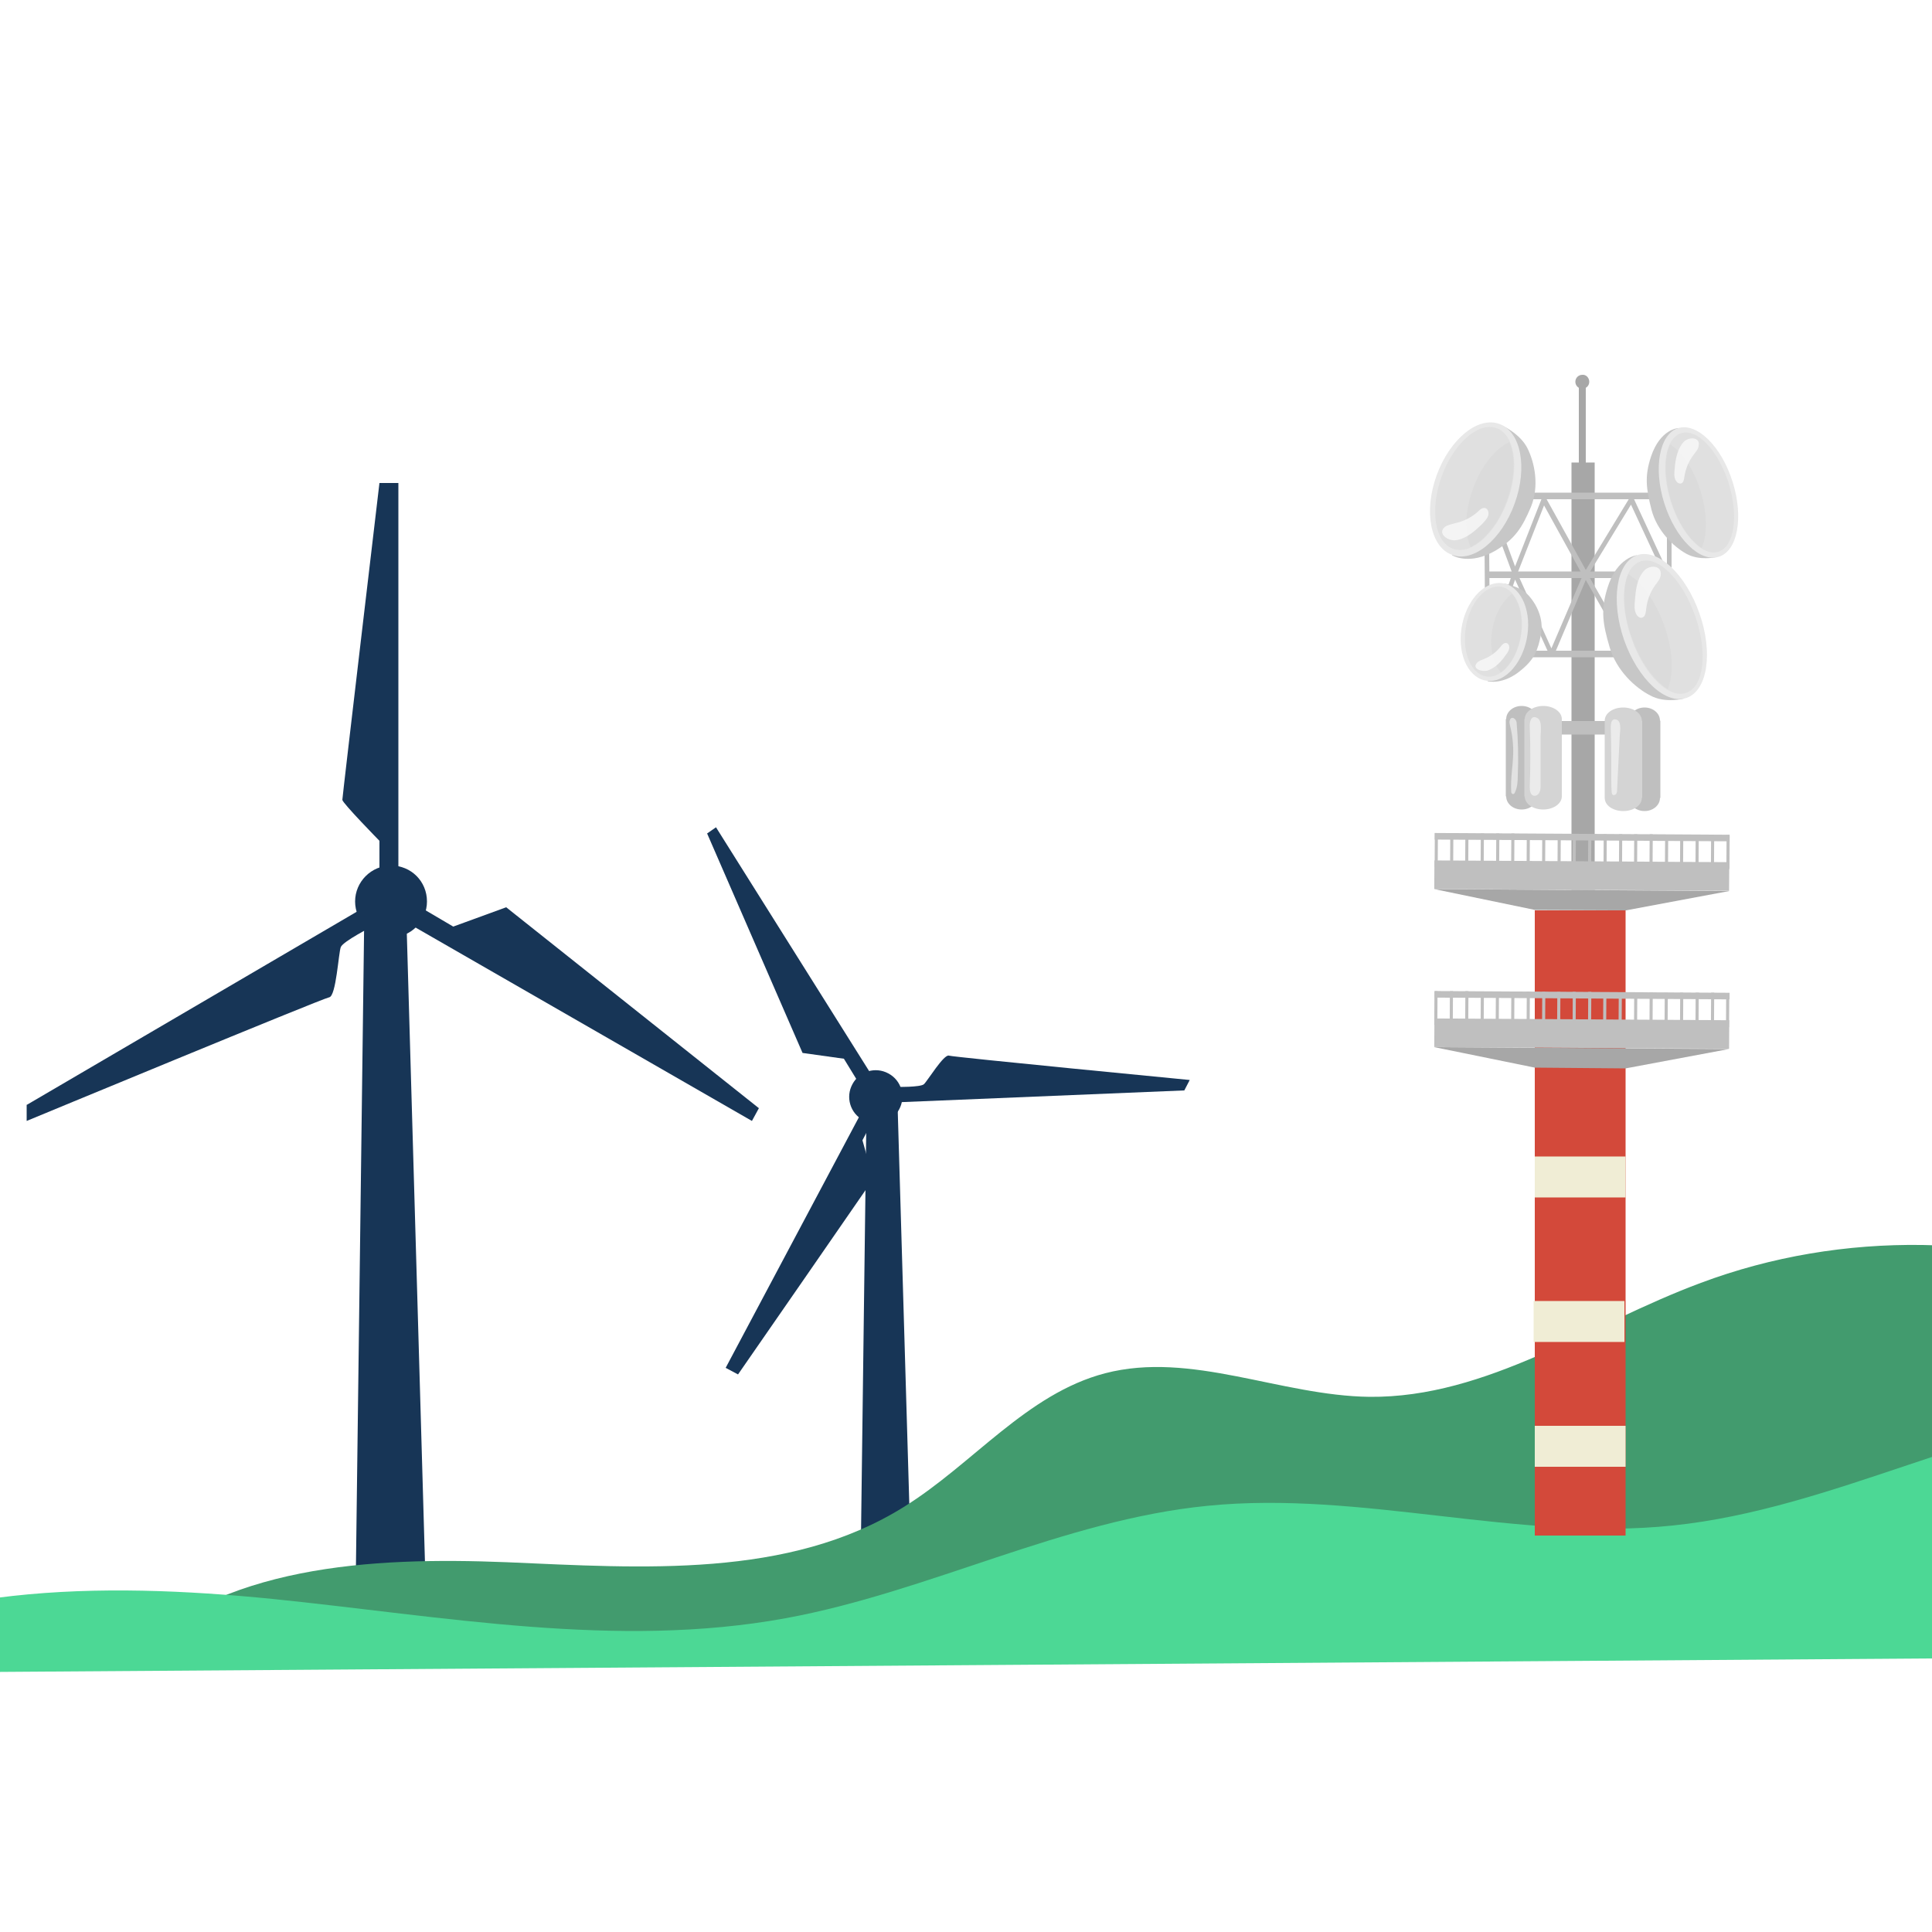 <?xml version="1.0" encoding="utf-8"?>
<!-- Generator: Adobe Illustrator 22.0.0, SVG Export Plug-In . SVG Version: 6.00 Build 0)  -->
<svg version="1.1" xmlns="http://www.w3.org/2000/svg" xmlns:xlink="http://www.w3.org/1999/xlink" x="0px" y="0px"
	 viewBox="0 0 500 500" style="enable-background:new 0 0 500 500;" xml:space="preserve">
<style type="text/css">
	.st0{fill:#FFFFFF;}
	.st1{fill:#173556;}
	.st2{fill:#429B6E;}
	.st3{fill:#4CD895;}
	.st4{fill:#A7A7A7;}
	.st5{fill:#BFBFBF;}
	.st6{fill:#D4D4D4;}
	.st7{opacity:0.54;}
	.st8{fill:#D3493A;}
	.st9{fill:#F0EDD5;}
	.st10{fill:#C7C7C7;}
	.st11{fill:#E8E8E8;}
	.st12{fill:#E0E0E0;}
	.st13{fill:#DBDBDB;}
	.st14{opacity:0.66;}
</style>
<g id="Background">
	<rect class="st0" width="500" height="500"/>
</g>
<g id="Objects">
	<g>
		<g>
			<path class="st1" d="M7,285.9l87.3-51.1l2,5c0,0-7.5,3.8-8.1,5.3c-0.6,1.5-1.2,12.7-3,13c-1.8,0.3-78.3,32-78.3,32V285.9z"/>
			<path class="st1" d="M110.5,233.3c0,5.1-4.2,9.3-9.3,9.3c-5.1,0-9.3-4.2-9.3-9.3s4.2-9.3,9.3-9.3
				C106.4,224,110.5,228.1,110.5,233.3z"/>
			<path class="st1" d="M98.2,226.6v-9c0,0-9.6-9.8-9.6-10.6c0-0.8,9.6-82,9.6-82h4.9v101.6H98.2z"/>
			<polygon class="st1" points="105.2,238.7 108.8,234.8 117.3,239.8 131,234.8 196.4,286.8 194.6,290.1 			"/>
			<polygon class="st1" points="94.3,234.8 91.9,422.3 110.5,422.3 105.2,238.7 			"/>
		</g>
		<g>
			<path class="st1" d="M306.5,282.2l-74.9,3.1l0.4-4c0,0,6.2,0.1,7.1-0.7c0.9-0.8,5.2-7.9,6.5-7.4c1.3,0.4,62.3,6.3,62.3,6.3
				L306.5,282.2z"/>
			<path class="st1" d="M220.6,280.6c1.8-3.4,6-4.6,9.3-2.8c3.4,1.8,4.6,6,2.8,9.3c-1.8,3.4-6,4.6-9.3,2.8
				C220,288.1,218.8,283.9,220.6,280.6z"/>
			<path class="st1" d="M226.3,289.2l-3.1,5.9c0,0,2.8,9.8,2.6,10.3c-0.3,0.5-34.8,50.3-34.8,50.3l-3.2-1.7l35.3-66.4L226.3,289.2z"
				/>
			<polygon class="st1" points="226,278.9 222.2,280.2 218.4,274 207.7,272.5 183,215.7 185.3,214.1 			"/>
			<polygon class="st1" points="224.3,283.4 222.5,422.3 236.3,422.3 232.3,286.3 			"/>
		</g>
		<g>
			<path class="st2" d="M787.8,425.9c-13.5-13.5-33-18.9-52-21.1c-18.9-2.2-38.2-1.8-56.8-6c-45.8-10.4-80.9-47.3-124.4-65.1
				c-36.1-14.7-77.8-15.4-114.4-1.7c-28.6,10.6-55.3,29.8-85.8,29.5c-23.1-0.3-46.1-11.9-68.4-6.1c-20.3,5.3-34.2,23.5-52.1,34.6
				c-29.8,18.6-67.7,15.8-102.8,14.3c-35.1-1.4-74.3,0.7-99.1,25.5L787.8,425.9z"/>
		</g>
		<g>
			<path class="st3" d="M-59.1,433.1c37.8-23.4,85.3-23.7,129.6-19.3c44.3,4.5,89.1,13,132.8,5c37.1-6.8,71.7-25.4,109.2-29.1
				c40-4,80.3,9.3,120.4,5.1c41.6-4.3,79.8-27.1,121.5-30.7c87.7-7.5,178.1,56.8,261.6,62.9L-59.1,433.1z"/>
		</g>
	</g>
	<g>
		<g>
			<rect x="406.7" y="119.7" class="st4" width="6" height="110.6"/>
		</g>
		<g>
			<rect x="396.6" y="186.6" class="st5" width="25.8" height="3.5"/>
		</g>
		<g>
			<path class="st5" d="M393.8,182.7c-2.2,0-4,1.5-4,3.4h-0.1v20h0.1c0,1.9,1.8,3.4,4,3.4s4-1.5,4-3.4v-20
				C397.8,184.2,396,182.7,393.8,182.7z"/>
		</g>
		<g>
			<path class="st6" d="M399.4,182.7c-2.6,0-4.8,1.5-4.8,3.4h-0.1v20h0.1c0,1.9,2.1,3.4,4.8,3.4c2.6,0,4.8-1.5,4.8-3.4v-20
				C404.2,184.2,402,182.7,399.4,182.7z"/>
		</g>
		<g>
			<path class="st5" d="M425.6,183.1c2.2,0,4,1.5,4,3.4h0.1v20h-0.1c0,1.9-1.8,3.4-4,3.4c-2.2,0-4-1.5-4-3.4v-20
				C421.7,184.6,423.4,183.1,425.6,183.1z"/>
		</g>
		<g>
			<path class="st6" d="M420.1,183.1c2.6,0,4.8,1.5,4.8,3.4h0.1v20h-0.1c0,1.9-2.1,3.4-4.8,3.4s-4.8-1.5-4.8-3.4v-20
				C415.3,184.6,417.4,183.1,420.1,183.1z"/>
		</g>
		<g class="st7">
			<path class="st0" d="M395.9,188.1c0.2,5.2,0.2,10.3,0,15.5c0,0.9,0.1,2,0.9,2.3c0.6,0.2,1.3-0.2,1.6-0.8c0.3-0.6,0.3-1.3,0.3-1.9
				c0-4.2,0-8.4,0-12.6c0-1.2,0.5-4.2-0.9-4.8C396.2,184.9,395.8,187,395.9,188.1z"/>
		</g>
		<g class="st7">
			<path class="st0" d="M417,201.1c0,1.3,0,2.5,0.1,3.8c0,0.3,0.1,0.7,0.3,0.8c0.3,0.2,0.7,0,0.9-0.3c0.2-0.3,0.2-0.7,0.2-1
				c0.2-4.7,0.5-9.5,0.7-14.2c0.1-1.1,0.5-3.7-1-4c-1.7-0.4-1.3,2.5-1.3,3.5C417,193.4,417,197.2,417,201.1z"/>
		</g>
		<g class="st7">
			<path class="st0" d="M390.7,186.5c-0.1,0.4,0,0.9,0.1,1.3c0.6,2.4,0.9,5,0.8,7.5c-0.1,3.2-0.7,6.3-0.5,9.5c0,0.3,0.1,0.7,0.5,0.7
				c0.3,0,0.4-0.3,0.5-0.5c0.6-1.3,0.7-2.8,0.7-4.2c0.2-4.6,0.1-9.2-0.3-13.8C392.4,186,391.1,185.1,390.7,186.5z"/>
		</g>
		<g>
			<rect x="397.2" y="235.6" class="st8" width="23.5" height="161.8"/>
		</g>
		<g>
			<g>
				
					<rect x="371.2" y="263.8" transform="matrix(1 5.967043e-03 -5.967043e-03 1 1.604 -2.438)" class="st5" width="76.3" height="7.4"/>
			</g>
			<g>
				<polygon class="st4" points="371.2,271 397.2,276.3 420.7,276.5 447.4,271.5 				"/>
			</g>
			<g>
				
					<rect x="371.3" y="256.7" transform="matrix(1 5.967473e-03 -5.967473e-03 1 1.544 -2.438)" class="st5" width="76.3" height="1.7"/>
			</g>
			<g>
				
					<rect x="371.2" y="256.5" transform="matrix(1 5.835648e-03 -5.835648e-03 1 1.529 -2.164)" class="st5" width="0.8" height="8.8"/>
			</g>
			<g>
				
					<rect x="375.2" y="256.5" transform="matrix(1 5.795522e-03 -5.795522e-03 1 1.518 -2.172)" class="st5" width="0.8" height="8.8"/>
			</g>
			<g>
				
					<rect x="379.2" y="256.5" transform="matrix(1 6.261591e-03 -6.261591e-03 1 1.641 -2.372)" class="st5" width="0.8" height="8.8"/>
			</g>
			<g>
				
					<rect x="383.2" y="256.6" transform="matrix(1 6.261325e-03 -6.261325e-03 1 1.642 -2.396)" class="st5" width="0.8" height="8.8"/>
			</g>
			<g>
				
					<rect x="387.1" y="256.6" transform="matrix(1 6.218732e-03 -6.218732e-03 1 1.631 -2.405)" class="st5" width="0.8" height="8.8"/>
			</g>
			<g>
				
					<rect x="391.1" y="256.6" transform="matrix(1 5.837886e-03 -5.837886e-03 1 1.53 -2.281)" class="st5" width="0.8" height="8.8"/>
			</g>
			<g>
				
					<rect x="395.1" y="256.6" transform="matrix(1 5.837886e-03 -5.837886e-03 1 1.531 -2.304)" class="st5" width="0.8" height="8.8"/>
			</g>
			<g>
				
					<rect x="399.1" y="256.7" transform="matrix(1 5.835399e-03 -5.835399e-03 1 1.53 -2.326)" class="st5" width="0.8" height="8.8"/>
			</g>
			<g>
				
					<rect x="403" y="256.7" transform="matrix(1 5.837886e-03 -5.837886e-03 1 1.531 -2.351)" class="st5" width="0.8" height="8.8"/>
			</g>
			<g>
				
					<rect x="407" y="256.7" transform="matrix(1 5.795275e-03 -5.795275e-03 1 1.52 -2.357)" class="st5" width="0.8" height="8.8"/>
			</g>
			<g>
				
					<rect x="411" y="256.7" transform="matrix(1 5.835399e-03 -5.835399e-03 1 1.531 -2.396)" class="st5" width="0.8" height="8.8"/>
			</g>
			<g>
				
					<rect x="414.9" y="256.8" transform="matrix(1 6.261325e-03 -6.261325e-03 1 1.643 -2.595)" class="st5" width="0.8" height="8.8"/>
			</g>
			<g>
				
					<rect x="418.9" y="256.8" transform="matrix(1 6.218997e-03 -6.218997e-03 1 1.633 -2.603)" class="st5" width="0.8" height="8.8"/>
			</g>
			<g>
				
					<rect x="422.9" y="256.8" transform="matrix(1 5.837886e-03 -5.837886e-03 1 1.532 -2.467)" class="st5" width="0.8" height="8.8"/>
			</g>
			<g>
				
					<rect x="426.9" y="256.8" transform="matrix(1 5.838134e-03 -5.838134e-03 1 1.532 -2.49)" class="st5" width="0.8" height="8.8"/>
			</g>
			<g>
				
					<rect x="430.8" y="256.9" transform="matrix(1 5.837886e-03 -5.837886e-03 1 1.533 -2.513)" class="st5" width="0.8" height="8.8"/>
			</g>
			<g>
				
					<rect x="434.8" y="256.9" transform="matrix(1 5.838134e-03 -5.838134e-03 1 1.533 -2.536)" class="st5" width="0.8" height="8.8"/>
			</g>
			<g>
				
					<rect x="438.8" y="256.9" transform="matrix(1 6.221382e-03 -6.221382e-03 1 1.634 -2.727)" class="st5" width="0.8" height="8.8"/>
			</g>
			<g>
				
					<rect x="442.8" y="256.9" transform="matrix(1 6.263993e-03 -6.263993e-03 1 1.646 -2.771)" class="st5" width="0.8" height="8.8"/>
			</g>
			<g>
				
					<rect x="446.7" y="257" transform="matrix(1 6.261325e-03 -6.261325e-03 1 1.645 -2.794)" class="st5" width="0.8" height="8.8"/>
			</g>
		</g>
		<g>
			<g>
				
					<rect x="371.2" y="222.9" transform="matrix(1 5.967447e-03 -5.967447e-03 1 1.36 -2.439)" class="st5" width="76.3" height="7.4"/>
			</g>
			<g>
				<polygon class="st4" points="371.2,230.1 397.3,235.5 420.8,235.6 447.5,230.6 				"/>
			</g>
			<g>
				
					<rect x="371.3" y="215.8" transform="matrix(1 5.967473e-03 -5.967473e-03 1 1.3 -2.439)" class="st5" width="76.3" height="1.7"/>
			</g>
			<g>
				
					<rect x="371.3" y="215.6" transform="matrix(1 5.795522e-03 -5.795522e-03 1 1.281 -2.15)" class="st5" width="0.8" height="8.8"/>
			</g>
			<g>
				
					<rect x="375.3" y="215.6" transform="matrix(1 5.837886e-03 -5.837886e-03 1 1.291 -2.189)" class="st5" width="0.8" height="8.8"/>
			</g>
			<g>
				
					<rect x="379.2" y="215.7" transform="matrix(1 5.837886e-03 -5.837886e-03 1 1.291 -2.212)" class="st5" width="0.8" height="8.8"/>
			</g>
			<g>
				
					<rect x="383.2" y="215.7" transform="matrix(1 5.792806e-03 -5.792806e-03 1 1.281 -2.218)" class="st5" width="0.8" height="8.8"/>
			</g>
			<g>
				
					<rect x="387.2" y="215.7" transform="matrix(1 6.263993e-03 -6.263993e-03 1 1.386 -2.423)" class="st5" width="0.8" height="8.8"/>
			</g>
			<g>
				
					<rect x="391.1" y="215.7" transform="matrix(1 6.263993e-03 -6.263993e-03 1 1.387 -2.448)" class="st5" width="0.8" height="8.8"/>
			</g>
			<g>
				
					<rect x="395.1" y="215.8" transform="matrix(1 5.835399e-03 -5.835399e-03 1 1.292 -2.304)" class="st5" width="0.8" height="8.8"/>
			</g>
			<g>
				
					<rect x="399.1" y="215.8" transform="matrix(1 5.835399e-03 -5.835399e-03 1 1.292 -2.327)" class="st5" width="0.8" height="8.8"/>
			</g>
			<g>
				
					<rect x="403.1" y="215.8" transform="matrix(1 5.795275e-03 -5.795275e-03 1 1.283 -2.334)" class="st5" width="0.8" height="8.8"/>
			</g>
			<g>
				
					<rect x="407" y="215.8" transform="matrix(1 5.837886e-03 -5.837886e-03 1 1.293 -2.375)" class="st5" width="0.8" height="8.8"/>
			</g>
			<g>
				
					<rect x="411" y="215.9" transform="matrix(1 5.837886e-03 -5.837886e-03 1 1.293 -2.398)" class="st5" width="0.8" height="8.8"/>
			</g>
			<g>
				
					<rect x="415" y="215.9" transform="matrix(1 5.795275e-03 -5.795275e-03 1 1.284 -2.404)" class="st5" width="0.8" height="8.8"/>
			</g>
			<g>
				
					<rect x="419" y="215.9" transform="matrix(1 5.837886e-03 -5.837886e-03 1 1.293 -2.444)" class="st5" width="0.8" height="8.8"/>
			</g>
			<g>
				
					<rect x="422.9" y="215.9" transform="matrix(1 6.261591e-03 -6.261591e-03 1 1.388 -2.646)" class="st5" width="0.8" height="8.8"/>
			</g>
			<g>
				
					<rect x="426.9" y="215.9" transform="matrix(1 6.218997e-03 -6.218997e-03 1 1.379 -2.653)" class="st5" width="0.8" height="8.8"/>
			</g>
			<g>
				
					<rect x="430.9" y="216" transform="matrix(1 5.835648e-03 -5.835648e-03 1 1.293 -2.513)" class="st5" width="0.8" height="8.8"/>
			</g>
			<g>
				
					<rect x="434.8" y="216" transform="matrix(1 5.837886e-03 -5.837886e-03 1 1.294 -2.537)" class="st5" width="0.8" height="8.8"/>
			</g>
			<g>
				
					<rect x="438.8" y="216" transform="matrix(1 5.837886e-03 -5.837886e-03 1 1.294 -2.56)" class="st5" width="0.8" height="8.8"/>
			</g>
			<g>
				
					<rect x="442.8" y="216" transform="matrix(1 5.837886e-03 -5.837886e-03 1 1.294 -2.583)" class="st5" width="0.8" height="8.8"/>
			</g>
			<g>
				
					<rect x="446.8" y="216.1" transform="matrix(1 6.221382e-03 -6.221382e-03 1 1.38 -2.778)" class="st5" width="0.8" height="8.8"/>
			</g>
		</g>
		<g>
			<rect x="397.2" y="369" class="st9" width="23.5" height="10.6"/>
		</g>
		<g>
			<rect x="396.9" y="336.7" class="st9" width="23.5" height="10.6"/>
		</g>
		<g>
			<rect x="397.2" y="299.3" class="st9" width="23.5" height="10.6"/>
		</g>
		<g>
			<rect x="384.4" y="127.5" class="st5" width="48.3" height="1.7"/>
		</g>
		<g>
			<rect x="384.4" y="147.9" class="st5" width="48.3" height="1.7"/>
		</g>
		<g>
			<rect x="384.4" y="168.4" class="st5" width="48.3" height="1.7"/>
		</g>
		<g>
			<path class="st5" d="M385,169.9C384.9,169.9,384.9,169.9,385,169.9c-0.4-0.1-0.6-0.3-0.6-0.6l-0.3-41c0-0.3,0.2-0.6,0.5-0.6
				c0.3-0.1,0.6,0.1,0.7,0.4l6.8,18.5l6.9-17.6c0.1-0.2,0.3-0.4,0.5-0.4c0.2,0,0.5,0.1,0.6,0.3l10.3,18.6l11.3-18.6
				c0.1-0.2,0.3-0.3,0.6-0.3c0.2,0,0.4,0.1,0.5,0.4l9.1,19.6c0.1,0.2,0.1,0.3,0,0.5c0,0.1-2.2,5.2-4.4,10.2
				c-4.6,10.6-4.9,10.6-5.5,10.6c-0.3,0-0.5-0.2-0.6-0.4c-0.3-0.6-6.5-11.5-11-19.4l-8.2,19.4c-0.1,0.2-0.3,0.4-0.6,0.4
				c-0.2,0-0.5-0.1-0.6-0.4l-8.9-19.5l-6.6,19.4C385.5,169.7,385.2,169.9,385,169.9z M422.5,169L422.5,169L422.5,169z M411,148.8
				c1.6,2.7,9.1,15.8,11,19.4c1.5-2.8,5.8-12.7,8.6-19.3l-8.5-18.3L411,148.8z M392.7,148.4l8.8,19.4l8.1-18.9l-10-18.1L392.7,148.4
				z M385.3,131.9l0.3,33.8l5.8-17.3L385.3,131.9z"/>
		</g>
		<g>
			<path class="st5" d="M432,169.9c-0.3,0-0.6-0.3-0.6-0.6V128c0-0.3,0.3-0.6,0.6-0.6c0.3,0,0.6,0.3,0.6,0.6v41.3
				C432.7,169.6,432.4,169.9,432,169.9z"/>
		</g>
		<g>
			<g>
				<path class="st10" d="M444.1,144.2c0,0-4.3,1-7.7-0.9c-3.4-1.9-7.6-6-9-11.4c-1.4-5.5-1.8-8.7-0.1-13.8c2.4-7.1,7-7.3,7-7.3
					L444.1,144.2z"/>
			</g>
			<g>
				<path class="st11" d="M430.7,130.2c2.9,9.2,9.2,15.4,14.1,13.9c4.9-1.5,6.5-10.2,3.6-19.4c-2.9-9.2-9.2-15.4-14.1-13.9
					C429.5,112.3,427.8,121,430.7,130.2z"/>
			</g>
			<g>
				<path class="st12" d="M432.4,129.8c2.7,8.5,8.2,14.3,12.3,13c4.1-1.3,5.3-9.2,2.7-17.7c-2.7-8.5-8.2-14.3-12.3-13
					C430.9,113.4,429.7,121.3,432.4,129.8z"/>
			</g>
			<g>
				<path class="st13" d="M432.5,129.7c-1.8-5.8-1.8-11.4-0.3-14.7c3.1,1.9,6.2,6.4,7.9,12.1c1.8,5.8,1.8,11.4,0.3,14.7
					C437.4,139.9,434.3,135.4,432.5,129.7z"/>
			</g>
			<g class="st14">
				<path class="st0" d="M439.6,115.4c-0.1,0.9-0.8,1.6-1.3,2.3c-1.3,1.7-2.1,3.7-2.4,5.8c-0.1,0.6-0.2,1.4-0.8,1.6
					c-0.6,0.2-1.2-0.3-1.5-0.9c-0.4-0.9-0.3-1.9-0.2-2.9c0.2-2.5,0.7-5.1,2.3-6.9C437,113,440.1,113,439.6,115.4z"/>
			</g>
		</g>
		<g>
			<g>
				<path class="st10" d="M435.8,180.8c0,0-4.8,1.3-8.7-0.8c-3.9-2-8.7-6.4-10.5-12.4c-1.8-6.1-2.4-9.7-0.6-15.4
					c2.4-8,7.6-8.5,7.6-8.5L435.8,180.8z"/>
			</g>
			<g>
				<path class="st11" d="M420.3,165.6c3.6,10.2,10.8,16.9,16.2,15c5.4-1.9,6.9-11.7,3.3-21.9c-3.6-10.2-10.8-16.9-16.2-15
					C418.3,145.7,416.8,155.4,420.3,165.6z"/>
			</g>
			<g>
				<path class="st12" d="M422.2,165.2c3.3,9.4,9.6,15.7,14.2,14.1c4.6-1.6,5.6-10.5,2.3-19.9c-3.3-9.4-9.6-15.7-14.2-14.1
					C419.9,146.9,418.9,155.8,422.2,165.2z"/>
			</g>
			<g>
				<path class="st13" d="M422.3,165c-2.3-6.4-2.5-12.6-0.9-16.4c3.5,2.1,7.1,7,9.3,13.3c2.3,6.4,2.5,12.6,0.9,16.4
					C428.1,176.2,424.5,171.3,422.3,165z"/>
			</g>
			<g class="st14">
				<path class="st0" d="M429.8,148.8c-0.1,1-0.8,1.8-1.4,2.6c-1.4,1.9-2.2,4.2-2.4,6.5c-0.1,0.7-0.2,1.6-0.9,1.9
					c-0.7,0.3-1.4-0.3-1.7-1c-0.5-1-0.4-2.1-0.3-3.2c0.2-2.8,0.5-5.7,2.3-7.8C426.7,146.2,430.1,146.1,429.8,148.8z"/>
			</g>
		</g>
		<g>
			<g>
				<path class="st10" d="M389.1,151c0,0,4.1,0.6,6.3,2.9c2.2,2.3,4.2,6.2,3.4,10.3c-0.8,4.1-1.7,6.4-5.1,9.2
					c-4.7,4-8.7,2.9-8.7,2.9L389.1,151z"/>
			</g>
			<g>
				<path class="st11" d="M395.3,164.3c1-7-2.1-13-6.8-13.4c-4.7-0.4-9.3,4.9-10.3,11.9c-1,7,2.1,13,6.8,13.4
					C389.7,176.7,394.3,171.3,395.3,164.3z"/>
			</g>
			<g>
				<path class="st12" d="M393.7,164.1c0.9-6.4-1.6-11.9-5.6-12.3c-4-0.3-8,4.6-8.8,11c-0.9,6.4,1.6,11.9,5.6,12.3
					C388.9,175.5,392.8,170.5,393.7,164.1z"/>
			</g>
			<g>
				<path class="st13" d="M393.6,164.1c-0.6,4.4-2.7,8.1-5.2,9.9c-1.9-2.2-2.9-6.1-2.3-10.4c0.6-4.4,2.7-8.1,5.2-9.9
					C393.2,155.9,394.2,159.8,393.6,164.1z"/>
			</g>
			<g class="st14">
				<path class="st0" d="M382.2,171.6c0.4-0.5,1.2-0.8,2-1.1c1.7-0.7,3.2-1.9,4.2-3.2c0.3-0.4,0.7-0.9,1.3-0.9
					c0.6,0,0.9,0.6,0.9,1.1c0,0.7-0.4,1.4-0.9,2c-1.1,1.6-2.5,3.2-4.6,4C383.6,174,380.9,173.1,382.2,171.6z"/>
			</g>
		</g>
		<g>
			<g>
				<path class="st10" d="M388.7,110.1c0,0,4.7,2.1,6.6,5.9c1.9,3.8,3.1,9.8,0.9,15.2c-2.3,5.4-4.1,8.2-9,11.2
					c-6.9,4.1-11.4,1.3-11.4,1.3L388.7,110.1z"/>
			</g>
			<g>
				<path class="st11" d="M392,130.3c3.4-9.4,1.6-18.6-4-20.6c-5.6-2-12.8,4-16.2,13.3c-3.4,9.4-1.6,18.6,4,20.6
					C381.3,145.7,388.6,139.7,392,130.3z"/>
			</g>
			<g>
				<path class="st12" d="M390.2,129.5c3.1-8.6,1.8-17-2.9-18.7c-4.7-1.7-11.1,3.9-14.2,12.5c-3.1,8.6-1.8,17,2.9,18.7
					C380.7,143.8,387.1,138.1,390.2,129.5z"/>
			</g>
			<g>
				<path class="st13" d="M390,129.5c-2.1,5.9-5.8,10.4-9.4,12.1c-1.6-3.6-1.5-9.3,0.6-15.1c2.1-5.9,5.8-10.4,9.4-12.1
					C392.2,118.1,392.1,123.7,390,129.5z"/>
			</g>
			<g class="st14">
				<path class="st0" d="M373.9,136.4c0.7-0.6,1.8-0.7,2.7-1c2.3-0.5,4.4-1.6,6-3.1c0.5-0.5,1.1-1,1.8-0.8c0.7,0.2,0.9,1.1,0.8,1.7
					c-0.2,1-1,1.7-1.7,2.5c-1.9,1.8-4,3.7-6.7,4.1C374.8,140.1,371.9,138.1,373.9,136.4z"/>
			</g>
		</g>
		<g>
			<rect x="408.6" y="98.4" class="st4" width="1.8" height="22.1"/>
		</g>
		<g>
			<path class="st4" d="M411.3,98.8c0,1-0.8,1.8-1.8,1.8c-1,0-1.8-0.8-1.8-1.8c0-1,0.8-1.8,1.8-1.8
				C410.5,96.9,411.3,97.8,411.3,98.8z"/>
		</g>
	</g>
</g>
<g id="Designed_by_freepik">
</g>
</svg>
